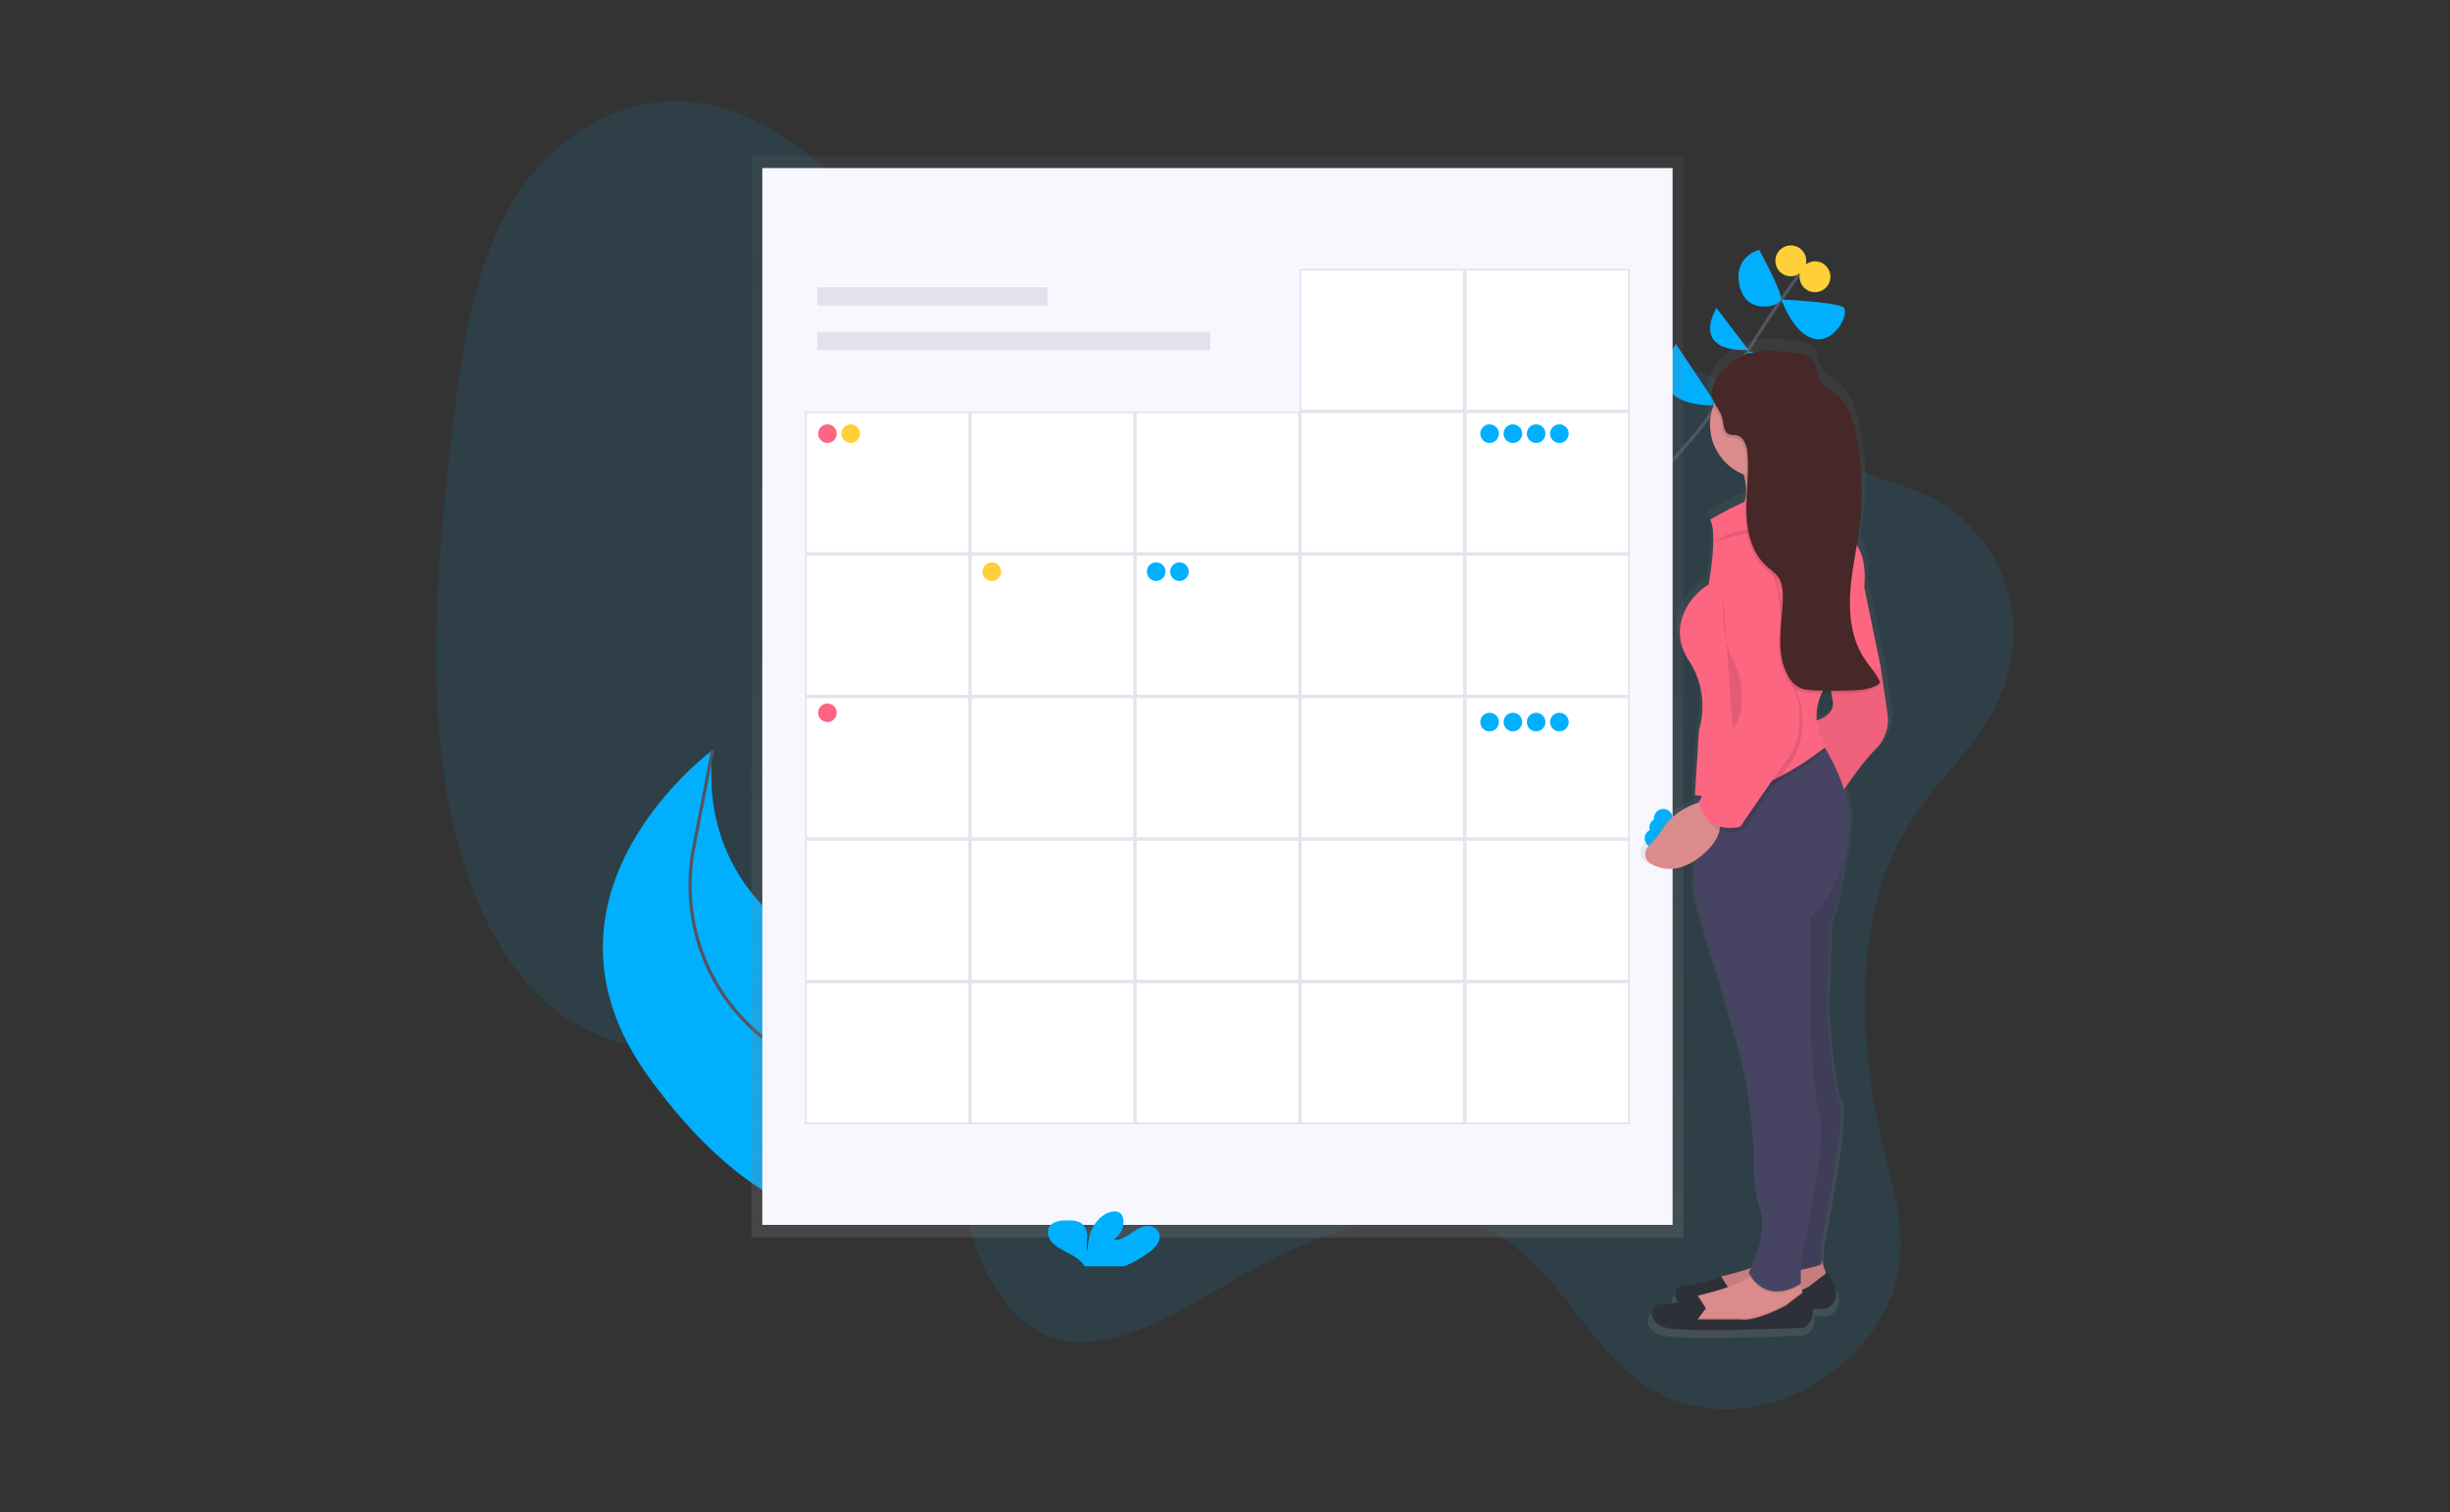 <?xml version="1.0" encoding="UTF-8"?>
<svg width="1500px" height="926px" viewBox="0 0 1500 926" version="1.1" xmlns="http://www.w3.org/2000/svg" xmlns:xlink="http://www.w3.org/1999/xlink">
    <rect x="0" y="0" width="1500" height="926" fill="#333333" stroke="none"/>
    <title>manage-tight-timeline</title>
    <defs>
        <linearGradient x1="50.001%" y1="99.998%" x2="50.001%" y2="0%" id="linearGradient-1">
            <stop stop-color="#808080" stop-opacity="0.25" offset="0%"></stop>
            <stop stop-color="#808080" stop-opacity="0.12" offset="54%"></stop>
            <stop stop-color="#808080" stop-opacity="0.1" offset="100%"></stop>
        </linearGradient>
        <linearGradient x1="50.017%" y1="100.002%" x2="50.017%" y2="-0.001%" id="linearGradient-2">
            <stop stop-color="#808080" stop-opacity="0.25" offset="0%"></stop>
            <stop stop-color="#808080" stop-opacity="0.12" offset="54%"></stop>
            <stop stop-color="#808080" stop-opacity="0.1" offset="100%"></stop>
        </linearGradient>
    </defs>
    <g id="manage-tight-timeline" stroke="none" stroke-width="1" fill="none" fill-rule="evenodd">
        <g id="undraw_events_2p66" transform="translate(267, 62)">
            <path d="M901.88,442.5 C864.79,502.5 871.74,584.24 888.03,648.69 C893.48,670.27 899.76,693.05 895.1,717.2 C889.4,746.73 868.62,769.92 847.59,783.2 C809.25,807.35 765.47,806.68 733.59,781.43 C706.06,759.62 687.93,721.58 659.82,700.94 C612.82,666.39 548.28,687.33 492.24,719.62 C452.61,742.41 408.99,771.41 372.36,754.99 C346.59,743.46 330.52,710.93 323.02,675.53 C319.4,658.44 317.21,639.77 308.91,626.75 C303.97,619.01 297.18,613.83 290.14,609.58 C225.89,570.84 138.96,603.23 77,559.36 C35.15,529.74 11.36,468.56 3.54,403.14 C-4.28,337.72 2.15,267.72 10.2,198.8 C15.93,149.8 23.68,97.38 49.4,57.53 C76.61,15.38 119.5,-3.47 156.78,0.53 C194.06,4.53 226.43,28.15 254.33,57.02 C289.2,93.1 320.65,139.18 365.78,150.82 C396.52,158.75 430.09,149.57 462.78,144.38 C517.36,135.7 571.18,138.19 624.62,141.45 C675.78,144.57 727.25,148.45 774.92,166.45 C808.65,179.2 834.54,205.74 866.02,223 C886.54,234.25 909.69,235.68 928.81,250.68 C952.36,269.16 972.74,303.27 963.31,346.39 C954.32,387.41 921.56,410.66 901.88,442.5 Z" id="Path" fill="#00B0FF" fill-rule="nonzero" opacity="0.1"></path>
            <path d="M664.49,306.88 C664.49,306.88 765.49,222.25 787.95,179.58 C810.41,136.91 839,100.14 839,100.14" id="Path" stroke="#535461" stroke-width="2"></path>
            <path d="M825.72,195.53 L782.03,185.68 C782.03,185.68 792.34,231.76 825.72,195.53 Z" id="Path" fill="#00B0FF" fill-rule="nonzero"></path>
            <path d="M758.96,148.49 L784.1,186.14 C784.1,186.14 734.95,189.69 758.96,148.49 Z" id="Path" fill="#00B0FF" fill-rule="nonzero"></path>
            <path d="M842.91,160.14 L802.98,153.14 C802.98,153.14 828.06,191.29 842.91,160.14 Z" id="Path" fill="#00B0FF" fill-rule="nonzero"></path>
            <path d="M783.82,126.49 L803.49,152.25 C803.49,152.25 768.67,155.55 783.82,126.49 Z" id="Path" fill="#00B0FF" fill-rule="nonzero"></path>
            <path d="M823.63,121.36 C823.63,121.36 857.63,122.98 861.63,126.23 C865.63,129.48 856.56,148.53 843.63,145.42 C830.7,142.31 823.63,121.36 823.63,121.36 Z" id="Path" fill="#00B0FF" fill-rule="nonzero"></path>
            <path d="M810.04,90.97 C810.04,90.97 823.93,116.28 823.41,121.1 C822.89,125.92 802.24,131.33 798.07,113.1 C793.9,94.87 810.04,90.97 810.04,90.97 Z" id="Path" fill="#00B0FF" fill-rule="nonzero"></path>
            <circle id="Oval" fill="#FFD037" fill-rule="nonzero" transform="translate(844.219, 107.454) rotate(-72.474) translate(-844.219, -107.454) " cx="844.219" cy="107.454" r="9.454"></circle>
            <circle id="Oval" fill="#FFD037" fill-rule="nonzero" transform="translate(829.418, 97.724) rotate(-72.474) translate(-829.418, -97.724) " cx="829.418" cy="97.724" r="9.454"></circle>
            <path d="M349.46,638.63 C349.46,638.63 365.67,590.41 262.91,532.28 C262.91,532.28 158.57,501.85 169.24,397.35 C169.24,397.35 48.96,485.47 130.35,597.72 C211.74,709.97 281.99,685.47 281.99,685.47 L349.46,638.63 Z" id="Path" fill="#00B0FF" fill-rule="nonzero"></path>
            <path d="M318.13,660.41 C318.13,660.41 267.99,606.22 219.93,585.27 C210.329,580.949 201.508,575.073 193.82,567.88 C163.18,539.88 149.82,497.63 157.72,456.88 L169.27,397.35" id="Path" stroke="#535461" stroke-width="2"></path>
            <rect id="Rectangle" fill="url(#linearGradient-1)" fill-rule="nonzero" x="193.07" y="33.2" width="570.61" height="662.53"></rect>
            <rect id="Rectangle" fill="#F7F7FD" fill-rule="nonzero" x="199.72" y="40.91" width="557.32" height="647.09"></rect>
            <rect id="Rectangle" fill="#E2E2EC" fill-rule="nonzero" x="233.38" y="113.85" width="140.89" height="11.22"></rect>
            <rect id="Rectangle" fill="#E2E2EC" fill-rule="nonzero" x="233.38" y="141.28" width="240.63" height="11.22"></rect>
            <rect id="Rectangle" fill="#FFFFFF" fill-rule="nonzero" x="630.36" y="103.13" width="99.99" height="86.28"></rect>
            <path d="M729.82,103.63 L729.82,188.91 L630.82,188.91 L630.82,103.63 L729.82,103.63 M730.82,102.63 L629.82,102.63 L629.82,189.91 L730.82,189.91 L730.82,102.63 Z" id="Shape" fill="#E2E2EC" fill-rule="nonzero"></path>
            <rect id="Rectangle" fill="#FFFFFF" fill-rule="nonzero" x="529.37" y="103.13" width="99.99" height="86.28"></rect>
            <path d="M628.82,103.63 L628.82,188.91 L529.82,188.91 L529.82,103.63 L628.82,103.63 M629.82,102.63 L528.82,102.63 L528.82,189.91 L629.82,189.91 L629.82,102.63 Z" id="Shape" fill="#E2E2EC" fill-rule="nonzero"></path>
            <rect id="Rectangle" fill="#FFFFFF" fill-rule="nonzero" x="630.36" y="190.41" width="99.99" height="86.28"></rect>
            <path d="M729.82,190.91 L729.82,276.19 L630.82,276.19 L630.82,190.91 L729.82,190.91 M730.82,189.91 L629.82,189.91 L629.82,277.19 L730.82,277.19 L730.82,189.91 Z" id="Shape" fill="#E2E2EC" fill-rule="nonzero"></path>
            <rect id="Rectangle" fill="#FFFFFF" fill-rule="nonzero" x="529.37" y="190.41" width="99.99" height="86.28"></rect>
            <path d="M628.82,190.91 L628.82,276.19 L529.82,276.19 L529.82,190.91 L628.82,190.91 M629.82,189.91 L528.82,189.91 L528.82,277.19 L629.82,277.19 L629.82,189.91 Z" id="Shape" fill="#E2E2EC" fill-rule="nonzero"></path>
            <rect id="Rectangle" fill="#FFFFFF" fill-rule="nonzero" x="428.38" y="190.41" width="99.99" height="86.28"></rect>
            <path d="M527.87,190.91 L527.87,276.19 L428.87,276.19 L428.87,190.91 L527.87,190.91 M528.87,189.91 L427.87,189.91 L427.87,277.19 L528.87,277.19 L528.87,189.91 Z" id="Shape" fill="#E2E2EC" fill-rule="nonzero"></path>
            <rect id="Rectangle" fill="#FFFFFF" fill-rule="nonzero" x="327.39" y="190.41" width="99.99" height="86.28"></rect>
            <path d="M426.88,190.91 L426.88,276.19 L327.88,276.19 L327.88,190.91 L426.88,190.91 M427.88,189.91 L326.88,189.91 L326.88,277.19 L427.88,277.19 L427.88,189.91 Z" id="Shape" fill="#E2E2EC" fill-rule="nonzero"></path>
            <rect id="Rectangle" fill="#FFFFFF" fill-rule="nonzero" x="226.4" y="190.41" width="99.99" height="86.28"></rect>
            <path d="M325.89,190.91 L325.89,276.19 L226.89,276.19 L226.89,190.91 L325.89,190.91 M326.89,189.91 L225.89,189.91 L225.89,277.19 L326.89,277.19 L326.89,189.91 Z" id="Shape" fill="#E2E2EC" fill-rule="nonzero"></path>
            <rect id="Rectangle" fill="#FFFFFF" fill-rule="nonzero" x="630.36" y="277.68" width="99.99" height="86.28"></rect>
            <path d="M729.82,278.19 L729.82,363.47 L630.82,363.47 L630.82,278.19 L729.82,278.19 M730.82,277.19 L629.82,277.19 L629.82,364.47 L730.82,364.47 L730.82,277.19 Z" id="Shape" fill="#E2E2EC" fill-rule="nonzero"></path>
            <rect id="Rectangle" fill="#FFFFFF" fill-rule="nonzero" x="529.37" y="277.68" width="99.99" height="86.28"></rect>
            <path d="M628.82,278.19 L628.82,363.47 L529.82,363.47 L529.82,278.19 L628.82,278.19 M629.82,277.19 L528.82,277.19 L528.82,364.47 L629.82,364.47 L629.82,277.19 Z" id="Shape" fill="#E2E2EC" fill-rule="nonzero"></path>
            <rect id="Rectangle" fill="#FFFFFF" fill-rule="nonzero" x="428.38" y="277.68" width="99.99" height="86.28"></rect>
            <path d="M527.87,278.19 L527.87,363.47 L428.87,363.47 L428.87,278.19 L527.87,278.19 M528.87,277.19 L427.87,277.19 L427.87,364.47 L528.87,364.47 L528.87,277.19 Z" id="Shape" fill="#E2E2EC" fill-rule="nonzero"></path>
            <rect id="Rectangle" fill="#FFFFFF" fill-rule="nonzero" x="327.39" y="277.68" width="99.99" height="86.28"></rect>
            <path d="M426.88,278.19 L426.88,363.47 L327.88,363.47 L327.88,278.19 L426.88,278.19 M427.88,277.19 L326.88,277.19 L326.88,364.47 L427.88,364.47 L427.88,277.19 Z" id="Shape" fill="#E2E2EC" fill-rule="nonzero"></path>
            <rect id="Rectangle" fill="#FFFFFF" fill-rule="nonzero" x="226.4" y="277.68" width="99.99" height="86.28"></rect>
            <path d="M325.89,278.19 L325.89,363.47 L226.89,363.47 L226.89,278.19 L325.89,278.19 M326.89,277.19 L225.89,277.19 L225.89,364.47 L326.89,364.47 L326.89,277.19 Z" id="Shape" fill="#E2E2EC" fill-rule="nonzero"></path>
            <rect id="Rectangle" fill="#FFFFFF" fill-rule="nonzero" x="630.36" y="364.96" width="99.99" height="86.28"></rect>
            <path d="M729.82,365.46 L729.82,450.74 L630.82,450.74 L630.82,365.46 L729.82,365.46 M730.82,364.46 L629.82,364.46 L629.82,451.74 L730.82,451.74 L730.82,364.46 Z" id="Shape" fill="#E2E2EC" fill-rule="nonzero"></path>
            <rect id="Rectangle" fill="#FFFFFF" fill-rule="nonzero" x="529.37" y="364.96" width="99.99" height="86.28"></rect>
            <path d="M628.82,365.46 L628.82,450.74 L529.82,450.74 L529.82,365.46 L628.82,365.46 M629.82,364.46 L528.82,364.46 L528.82,451.74 L629.82,451.74 L629.82,364.46 Z" id="Shape" fill="#E2E2EC" fill-rule="nonzero"></path>
            <rect id="Rectangle" fill="#FFFFFF" fill-rule="nonzero" x="428.38" y="364.96" width="99.99" height="86.28"></rect>
            <path d="M527.87,365.46 L527.87,450.74 L428.87,450.74 L428.87,365.46 L527.87,365.46 M528.87,364.46 L427.87,364.46 L427.87,451.74 L528.87,451.74 L528.87,364.46 Z" id="Shape" fill="#E2E2EC" fill-rule="nonzero"></path>
            <rect id="Rectangle" fill="#FFFFFF" fill-rule="nonzero" x="327.39" y="364.96" width="99.99" height="86.28"></rect>
            <path d="M426.88,365.46 L426.88,450.74 L327.88,450.74 L327.88,365.46 L426.88,365.46 M427.88,364.46 L326.88,364.46 L326.88,451.74 L427.88,451.74 L427.88,364.46 Z" id="Shape" fill="#E2E2EC" fill-rule="nonzero"></path>
            <rect id="Rectangle" fill="#FFFFFF" fill-rule="nonzero" x="226.4" y="364.96" width="99.99" height="86.28"></rect>
            <path d="M325.89,365.46 L325.89,450.74 L226.89,450.74 L226.89,365.46 L325.89,365.46 M326.89,364.46 L225.89,364.46 L225.89,451.74 L326.89,451.74 L326.89,364.46 Z" id="Shape" fill="#E2E2EC" fill-rule="nonzero"></path>
            <rect id="Rectangle" fill="#FFFFFF" fill-rule="nonzero" x="630.36" y="452.23" width="99.99" height="86.28"></rect>
            <path d="M729.82,452.74 L729.82,538.01 L630.82,538.01 L630.82,452.74 L729.82,452.74 M730.82,451.74 L629.82,451.74 L629.82,539.01 L730.82,539.01 L730.82,451.74 Z" id="Shape" fill="#E2E2EC" fill-rule="nonzero"></path>
            <rect id="Rectangle" fill="#FFFFFF" fill-rule="nonzero" x="529.37" y="452.23" width="99.99" height="86.28"></rect>
            <path d="M628.82,452.74 L628.82,538.01 L529.82,538.01 L529.82,452.74 L628.82,452.74 M629.82,451.74 L528.82,451.74 L528.82,539.01 L629.82,539.01 L629.82,451.74 Z" id="Shape" fill="#E2E2EC" fill-rule="nonzero"></path>
            <rect id="Rectangle" fill="#FFFFFF" fill-rule="nonzero" x="428.38" y="452.23" width="99.99" height="86.28"></rect>
            <path d="M527.87,452.74 L527.87,538.01 L428.87,538.01 L428.87,452.74 L527.87,452.74 M528.87,451.74 L427.87,451.74 L427.87,539.01 L528.87,539.01 L528.87,451.74 Z" id="Shape" fill="#E2E2EC" fill-rule="nonzero"></path>
            <rect id="Rectangle" fill="#FFFFFF" fill-rule="nonzero" x="327.39" y="452.23" width="99.99" height="86.28"></rect>
            <path d="M426.88,452.74 L426.88,538.01 L327.88,538.01 L327.88,452.74 L426.88,452.74 M427.88,451.74 L326.88,451.74 L326.88,539.01 L427.88,539.01 L427.88,451.74 Z" id="Shape" fill="#E2E2EC" fill-rule="nonzero"></path>
            <rect id="Rectangle" fill="#FFFFFF" fill-rule="nonzero" x="226.4" y="452.23" width="99.99" height="86.28"></rect>
            <path d="M325.89,452.74 L325.89,538.01 L226.89,538.01 L226.89,452.74 L325.89,452.74 M326.89,451.74 L225.89,451.74 L225.89,539.01 L326.89,539.01 L326.89,451.74 Z" id="Shape" fill="#E2E2EC" fill-rule="nonzero"></path>
            <rect id="Rectangle" fill="#FFFFFF" fill-rule="nonzero" x="630.36" y="539.51" width="99.99" height="86.28"></rect>
            <path d="M729.82,540.01 L729.82,625.29 L630.82,625.29 L630.82,540.01 L729.82,540.01 M730.82,539.01 L629.82,539.01 L629.82,626.29 L730.82,626.29 L730.82,539.01 Z" id="Shape" fill="#E2E2EC" fill-rule="nonzero"></path>
            <rect id="Rectangle" fill="#FFFFFF" fill-rule="nonzero" x="529.37" y="539.51" width="99.99" height="86.28"></rect>
            <path d="M628.82,540.01 L628.82,625.29 L529.82,625.29 L529.82,540.01 L628.82,540.01 M629.82,539.01 L528.82,539.01 L528.82,626.29 L629.82,626.29 L629.82,539.01 Z" id="Shape" fill="#E2E2EC" fill-rule="nonzero"></path>
            <rect id="Rectangle" fill="#FFFFFF" fill-rule="nonzero" x="428.38" y="539.51" width="99.99" height="86.28"></rect>
            <path d="M527.87,540.01 L527.87,625.29 L428.87,625.29 L428.87,540.01 L527.87,540.01 M528.87,539.01 L427.87,539.01 L427.87,626.29 L528.87,626.29 L528.87,539.01 Z" id="Shape" fill="#E2E2EC" fill-rule="nonzero"></path>
            <rect id="Rectangle" fill="#FFFFFF" fill-rule="nonzero" x="327.39" y="539.51" width="99.99" height="86.28"></rect>
            <path d="M426.88,540.01 L426.88,625.29 L327.88,625.29 L327.88,540.01 L426.88,540.01 M427.88,539.01 L326.88,539.01 L326.88,626.29 L427.88,626.29 L427.88,539.01 Z" id="Shape" fill="#E2E2EC" fill-rule="nonzero"></path>
            <rect id="Rectangle" fill="#FFFFFF" fill-rule="nonzero" x="226.4" y="539.51" width="99.99" height="86.28"></rect>
            <path d="M325.89,540.01 L325.89,625.29 L226.89,625.29 L226.89,540.01 L325.89,540.01 M326.89,539.01 L225.89,539.01 L225.89,626.29 L326.89,626.29 L326.89,539.01 Z" id="Shape" fill="#E2E2EC" fill-rule="nonzero"></path>
            <path d="M436.42,704.89 C439.28,702.72 441.97,700.16 442.8,697.04 C443.685,693.611 441.722,690.09 438.34,689.04 C434.25,687.76 429.88,690.04 426.56,692.41 C423.24,694.78 419.45,697.41 415.11,696.92 C419.6,693.67 421.74,688.4 420.5,683.61 C420.287,682.578 419.764,681.636 419,680.91 C416.73,678.91 412.61,679.78 409.89,681.34 C401.24,686.34 398.83,695.89 398.78,704.52 C397.91,701.41 398.64,698.17 398.62,694.97 C398.6,691.77 397.53,688.24 394.23,686.52 C392.118,685.604 389.831,685.164 387.53,685.23 C383.64,685.11 379.31,685.43 376.66,687.75 C373.36,690.63 374.22,695.47 377.09,698.64 C379.96,701.81 384.33,703.8 388.34,705.99 C391.4,707.66 394.5,709.61 396.34,712.25 C396.581,712.6 396.783,712.975 396.94,713.37 L421.31,713.37 C426.678,711.179 431.754,708.331 436.42,704.89 L436.42,704.89 Z" id="Path" fill="#00B0FF" fill-rule="nonzero"></path>
            <circle id="Oval" fill="#FC6681" fill-rule="nonzero" cx="239.59" cy="203.53" r="5.7"></circle>
            <circle id="Oval" fill="#FFD037" fill-rule="nonzero" cx="253.83" cy="203.53" r="5.7"></circle>
            <circle id="Oval" fill="#00B0FF" fill-rule="nonzero" cx="440.87" cy="288.03" r="5.7"></circle>
            <circle id="Oval" fill="#00B0FF" fill-rule="nonzero" cx="455.12" cy="288.03" r="5.7"></circle>
            <circle id="Oval" fill="#00B0FF" fill-rule="nonzero" cx="745.64" cy="451.33" r="5.7"></circle>
            <circle id="Oval" fill="#00B0FF" fill-rule="nonzero" cx="748.49" cy="444.69" r="5.7"></circle>
            <circle id="Oval" fill="#00B0FF" fill-rule="nonzero" cx="751.34" cy="438.99" r="5.7"></circle>
            <circle id="Oval" fill="#00B0FF" fill-rule="nonzero" cx="645" cy="203.53" r="5.7"></circle>
            <circle id="Oval" fill="#00B0FF" fill-rule="nonzero" cx="659.24" cy="203.53" r="5.7"></circle>
            <circle id="Oval" fill="#00B0FF" fill-rule="nonzero" cx="673.49" cy="203.53" r="5.7"></circle>
            <circle id="Oval" fill="#00B0FF" fill-rule="nonzero" cx="687.73" cy="203.53" r="5.7"></circle>
            <circle id="Oval" fill="#00B0FF" fill-rule="nonzero" cx="645" cy="380.12" r="5.7"></circle>
            <circle id="Oval" fill="#00B0FF" fill-rule="nonzero" cx="659.24" cy="380.12" r="5.7"></circle>
            <circle id="Oval" fill="#00B0FF" fill-rule="nonzero" cx="673.49" cy="380.12" r="5.7"></circle>
            <circle id="Oval" fill="#00B0FF" fill-rule="nonzero" cx="687.73" cy="380.12" r="5.7"></circle>
            <circle id="Oval" fill="#FFD037" fill-rule="nonzero" cx="340.23" cy="288.03" r="5.7"></circle>
            <circle id="Oval" fill="#FC6681" fill-rule="nonzero" cx="239.59" cy="374.43" r="5.7"></circle>
            <path d="M740.72,465.63 C746.97,469.32 756.72,471.72 769.07,463.79 L768.95,481.35 C769.83,493.35 784.72,537.26 784.72,537.26 L795.22,573.36 C802.744,598.863 806.629,625.301 806.76,651.89 C806.76,660.7 807.58,669.78 810.11,676.61 C815.7,691.72 807.91,711.19 804.53,718.44 C798.841,720.362 793.056,721.991 787.2,723.32 C786.673,723.441 786.155,723.598 785.65,723.79 L785.58,723.69 C785.58,723.69 769.82,729.94 762.82,729.08 C757.6,728.44 754.33,734.95 758.42,739.74 C754.56,740.74 750.6,741.45 747.93,741.12 C740.93,740.26 737.42,752.3 750.56,755.74 C763.7,759.18 838.15,755.74 838.15,755.74 C842.457,753.585 844.761,748.789 843.75,744.08 C849.47,743.86 853.04,743.69 853.04,743.69 C853.04,743.69 866.18,737.69 853.04,721.32 L852.34,721.85 L849.53,713.58 L849.53,702.41 C849.53,702.41 866.17,622.41 860.92,612.95 C855.67,603.49 853.04,555.32 853.04,555.32 L854.82,502.85 C859.57,493.05 862,477.69 863.23,465.68 C865.017,459.95 866.144,454.035 866.59,448.05 C866.8,445.23 866.97,442.27 867.08,439.2 C867.124,432.466 866.022,425.774 863.82,419.41 C868.82,412.21 876.95,401.08 883.66,394.5 C894.17,384.18 891.54,372.13 891.54,372.13 L887.16,342.88 L876.65,292.99 C877.97,279.15 875.08,271.18 871.89,266.68 C872.65,262.21 873.36,257.74 873.89,253.25 C876.22,233.725 875.181,213.944 870.82,194.77 C869.3,188.08 867.23,181.22 862.54,176.15 C857.23,170.41 848.61,166.91 846.63,159.39 C846.14,157.52 846.12,155.53 845.41,153.73 C843.49,148.81 837.41,147.02 832.09,146.38 C822.61,145.23 808.9,144.38 799.79,148.08 C793.43,150.68 784.67,157.84 781.19,165.52 C779.19,169.05 778.26,172.76 779.11,176.25 C779.445,177.536 779.953,178.77 780.62,179.92 C779.263,183.598 778.572,187.489 778.58,191.41 C778.645,205.202 787.141,217.551 800,222.54 C800.21,223.2 800.4,223.85 800.56,224.49 C800.958,226.031 801.245,227.598 801.42,229.18 C801.25,232.18 801.06,235.27 800.92,238.32 C800.82,238.74 800.713,239.153 800.6,239.56 C793.067,242.895 785.723,246.641 778.6,250.78 C783.86,258.52 777.72,291.21 777.72,291.21 C764.58,298.95 751.44,318.74 765.46,339.38 C779.48,360.02 771.59,382.38 771.59,382.38 L769.4,416.01 L769.4,416.01 L769.4,416.07 L768.96,422.8 L769.13,422.8 L768.96,425.35 L769.34,425.42 L769.34,428.16 C763.19,430.42 754.2,434.98 748.84,443.41 C746.305,447.557 743.221,451.341 739.67,454.66 C738.015,456.092 737.156,458.237 737.364,460.416 C737.573,462.595 738.823,464.538 740.72,465.63 Z M846.48,376.27 C845.953,370.452 847.028,364.6 849.59,359.35 C851.65,359.39 853.713,359.413 855.78,359.42 C855.99,360.87 856.24,362.25 856.54,363.51 C858.32,371.09 851.21,374.72 846.47,376.26 L846.48,376.27 Z" id="Shape" fill="url(#linearGradient-2)" fill-rule="nonzero"></path>
            <path d="M848.21,709.66 L851.58,719.77 L840.58,730.77 L804.34,739.2 L778.21,736.67 L779.9,727.4 L779.9,727.4 C780.918,723.337 784.121,720.183 788.2,719.23 C798.94,716.71 819.42,710.95 823.72,702.96 L848.21,709.66 Z" id="Path" fill="#DB8B8B" fill-rule="nonzero"></path>
            <path d="M848.21,709.66 L851.58,719.77 L840.58,730.77 L804.34,739.2 L778.21,736.67 L779.9,727.4 L779.9,727.4 C780.918,723.337 784.121,720.183 788.2,719.23 C798.94,716.71 819.42,710.95 823.72,702.96 L848.21,709.66 Z" id="Path" fill="#000000" fill-rule="nonzero" opacity="0.1"></path>
            <path d="M786.68,734.1 L791.74,727.36 L786.68,719.55 C786.68,719.55 771.51,725.67 764.77,724.83 C758.03,723.99 754.66,735.83 767.3,739.16 C779.94,742.49 851.58,739.16 851.58,739.16 C851.58,739.16 864.22,733.26 851.58,717.25 L840.58,725.68 C840.58,725.68 822.04,735.79 812.77,734.11 L786.68,734.1 Z" id="Path" fill="#2E3037" fill-rule="nonzero"></path>
            <path d="M763.92,748.41 L790.05,750.94 L826.29,742.51 L837.29,731.51 L836.4,728.83 L835.14,725.07 L833.88,721.41 L809.44,714.67 C808.191,716.708 806.478,718.421 804.44,719.67 C796.5,725.1 782.24,729.02 773.87,730.98 C773.531,731.063 773.197,731.167 772.87,731.29 C769.268,732.5 766.531,735.463 765.61,739.15 L763.92,748.41 Z" id="Path" fill="#DB8B8B" fill-rule="nonzero"></path>
            <path d="M763.92,748.41 L790.05,750.94 L826.29,742.51 L837.29,731.51 L836.4,728.83 L826.34,736.57 C826.34,736.57 807.8,746.68 798.53,745 L772.35,745 L777.41,738.26 L772.87,731.26 C769.268,732.47 766.531,735.433 765.61,739.12 L763.92,748.41 Z" id="Path" fill="#000000" fill-rule="nonzero" opacity="0.1"></path>
            <path d="M772.35,745.9 L777.41,739.16 L772.35,731.35 C772.35,731.35 757.18,737.47 750.44,736.63 C743.7,735.79 740.33,747.63 752.97,750.96 C765.61,754.29 837.25,750.96 837.25,750.96 C837.25,750.96 849.89,745.06 837.25,729.05 L826.25,737.48 C826.25,737.48 807.71,747.59 798.44,745.91 L772.35,745.9 Z" id="Path" fill="#2E3037" fill-rule="nonzero"></path>
            <path d="M793.42,257.07 C793.42,257.07 833.88,261.28 827.98,244.43 C826.33,239.652 825.901,234.537 826.73,229.55 C827.78,223.367 830.225,217.506 833.88,212.41 L795.95,218.31 C798.223,222.111 799.953,226.21 801.09,230.49 C805.61,248.36 793.42,257.07 793.42,257.07 Z" id="Path" fill="#DB8B8B" fill-rule="nonzero"></path>
            <path d="M862.53,449.23 C862.53,449.23 861.69,485.47 853.26,503.17 L851.57,554.58 C851.57,554.58 854.1,601.78 859.16,611.05 C864.22,620.32 848.16,698.7 848.16,698.7 L848.16,712.19 C848.16,712.19 821.16,722.3 813.6,710.5 L821.19,610.2 L817.82,471.14 L862.53,449.23 Z" id="Path" fill="#474463" fill-rule="nonzero"></path>
            <path d="M862.53,449.23 C862.53,449.23 861.69,485.47 853.26,503.17 L851.57,554.58 C851.57,554.58 854.1,601.78 859.16,611.05 C864.22,620.32 848.16,698.7 848.16,698.7 L848.16,712.19 C848.16,712.19 821.16,722.3 813.6,710.5 L821.19,610.2 L817.82,471.14 L862.53,449.23 Z" id="Path" fill="#000000" fill-rule="nonzero" opacity="0.1"></path>
            <path d="M879.39,332.92 L884.45,346.41 L888.66,375.07 C889.814,383.17 886.988,391.33 881.07,396.98 C870.96,407.09 857.47,428.16 857.47,428.16 L841.47,380.16 C841.47,380.16 857.47,377.63 854.96,366.67 C852.45,355.71 853.26,335.41 853.26,335.41 L879.39,332.92 Z" id="Path" fill="#FC6681" fill-rule="nonzero"></path>
            <path d="M879.39,332.92 L884.45,346.41 L888.66,375.07 C889.814,383.17 886.988,391.33 881.07,396.98 C870.96,407.09 857.47,428.16 857.47,428.16 L841.47,380.16 C841.47,380.16 857.47,377.63 854.96,366.67 C852.45,355.71 853.26,335.41 853.26,335.41 L879.39,332.92 Z" id="Path" fill="#000000" fill-rule="nonzero" opacity="0.05"></path>
            <path d="M804.48,719.68 C815.29,736.68 832.12,727.05 835.1,725.13 L833.88,721.41 L809.44,714.67 C808.204,716.707 806.505,718.424 804.48,719.68 L804.48,719.68 Z" id="Path" fill="#000000" fill-rule="nonzero" opacity="0.1"></path>
            <path d="M770.67,482.1 C771.51,493.9 785.84,536.88 785.84,536.88 L795.95,572.25 C803.195,597.259 806.934,623.153 807.06,649.19 C807.06,657.82 807.85,666.72 810.29,673.41 C817.03,691.95 803.55,717.24 803.55,717.24 C815.35,738.31 835.55,723.98 835.55,723.98 L835.55,710.5 C835.55,710.5 851.55,637.17 847.35,622.85 C843.15,608.53 841.45,569.75 841.45,569.75 L841.45,499.75 C854.951,486.297 863.161,468.436 864.58,449.43 C864.78,446.67 864.94,443.77 865.05,440.76 C865.73,421.76 852.73,399.45 847.65,391.51 C846.43,389.59 845.65,388.51 845.65,388.51 L771.23,418.03 L771.06,418.1 L771.06,420.98 L771.06,427.35 L770.67,482.1 Z" id="Path" fill="#474463" fill-rule="nonzero"></path>
            <path d="M795.95,218.3 C798.223,222.101 799.953,226.2 801.09,230.48 C809.414,233.638 818.66,233.299 826.73,229.54 C827.781,223.361 830.226,217.503 833.88,212.41 L795.95,218.3 Z" id="Path" fill="#000000" fill-rule="nonzero" opacity="0.1"></path>
            <circle id="Oval" fill="#DB8B8B" fill-rule="nonzero" cx="812.81" cy="198.06" r="32.87"></circle>
            <path d="M770.67,427.32 L771.03,427.39 C806.37,434.66 850.74,397.82 850.74,397.82 C849.551,395.815 848.524,393.719 847.67,391.55 C846.45,389.63 845.67,388.55 845.67,388.55 L771.25,418.07 L771.06,421.02 L770.67,427.32 Z" id="Path" fill="#000000" fill-rule="nonzero" opacity="0.1"></path>
            <path d="M779.94,256.22 C779.94,256.22 827.14,227.56 842.31,239.36 L863.38,266.36 C863.38,266.36 876.87,270.57 874.38,297.54 L884.45,346.41 L854.11,354 C854.11,354 836.41,370.86 850.74,395.3 C850.74,395.3 806.07,432.38 770.67,424.8 L773.2,385.19 C773.2,385.19 780.79,363.28 767.3,343.05 C753.81,322.82 766.46,303.44 779.1,295.85 C779.1,295.84 784.99,263.81 779.94,256.22 Z" id="Path" fill="#FC6681" fill-rule="nonzero"></path>
            <path d="M777.41,428.16 C777.41,428.16 759.71,431.53 751.28,445.02 C748.848,449.066 745.881,452.766 742.46,456.02 C740.9,457.435 740.097,459.503 740.294,461.6 C740.491,463.697 741.664,465.58 743.46,466.68 C750.15,470.68 761.06,473.17 774.84,461.85 C798.48,442.49 777.41,428.16 777.41,428.16 Z" id="Path" fill="#DB8B8B" fill-rule="nonzero"></path>
            <path d="M803.54,272.24 C803.54,272.24 820.4,270.55 824.61,314.38 C828.82,358.21 835.61,368.32 835.61,368.32 C835.61,368.32 839.82,391.08 829.71,404.56 C819.6,418.04 800.21,446.7 800.21,446.7 C800.21,446.7 779.14,452.6 774.93,431.53 L801.06,382.65 C801.06,382.65 805.27,365.79 795.16,353.99 C785.05,342.19 777.41,263.81 803.54,272.24 Z" id="Path" fill="#000000" fill-rule="nonzero" opacity="0.1"></path>
            <path d="M801.82,269.71 C801.82,269.71 818.68,268.02 822.89,311.85 C827.1,355.68 833.89,365.79 833.89,365.79 C833.89,365.79 838.1,388.55 827.99,402.03 C817.88,415.51 798.49,444.17 798.49,444.17 C798.49,444.17 777.42,450.07 773.21,429 L799.34,380.12 C799.34,380.12 803.55,363.26 793.44,351.46 C783.33,339.66 775.72,261.28 801.82,269.71 Z" id="Path" fill="#FC6681" fill-rule="nonzero"></path>
            <path d="M787.94,301.31 C787.94,301.31 786.26,327.41 793.82,341.77 C801.38,356.13 801.41,374.64 793.82,384.77" id="Path" fill="#000000" fill-rule="nonzero" opacity="0.1"></path>
            <path d="M783.73,269.29 C783.73,269.29 790.47,262.55 809.86,261.7 C829.25,260.85 837.67,254.96 837.67,254.96" id="Path" fill="#000000" fill-rule="nonzero" opacity="0.1"></path>
            <path d="M830.61,155.59 C835.73,156.22 841.61,157.98 843.43,162.79 C844.11,164.56 844.13,166.51 844.6,168.34 C846.51,175.7 854.8,179.13 859.91,184.76 C864.42,189.76 866.41,196.45 867.91,203 C872.118,221.783 873.132,241.14 870.91,260.26 C869.27,274.26 865.91,288 864.97,302.04 C864.03,316.08 865.75,330.85 873.42,342.65 C876.72,347.72 881.08,352.18 883.42,357.76 C878.59,361.68 871.92,362.24 865.69,362.45 C858.443,362.697 851.193,362.697 843.94,362.45 C840.14,362.32 836.17,362.07 832.89,360.15 C830.461,358.597 828.466,356.453 827.09,353.92 C822.94,346.92 821.9,338.42 822.09,330.26 C822.28,322.1 823.56,313.98 823.71,305.81 C823.79,301.36 823.44,296.63 820.88,292.99 C819.03,290.36 816.22,288.59 813.82,286.46 C804.82,278.46 801.7,265.64 801.4,253.59 C801.1,241.54 803.09,229.47 802.07,217.46 C801.67,212.76 799.91,207.11 795.29,206.2 C793.83,205.91 792.29,206.2 790.89,205.64 C787.18,204.21 787.54,198.98 786.48,195.15 C785.29,190.85 781.62,187.53 780.59,183.15 C778.16,172.95 791.14,160.78 799.65,157.23 C808.3,153.61 821.49,154.47 830.61,155.59 Z" id="Path" fill="#000000" fill-rule="nonzero" opacity="0.1"></path>
            <path d="M831.45,153.91 C836.57,154.54 842.45,156.3 844.27,161.11 C844.95,162.88 844.97,164.83 845.44,166.66 C847.35,174.02 855.64,177.45 860.75,183.08 C865.26,188.08 867.25,194.77 868.75,201.32 C872.958,220.103 873.972,239.46 871.75,258.58 C870.11,272.58 866.75,286.32 865.81,300.36 C864.87,314.4 866.59,329.17 874.26,340.97 C877.56,346.04 881.92,350.5 884.26,356.08 C879.43,360 872.76,360.56 866.53,360.77 C859.283,361.017 852.033,361.017 844.78,360.77 C840.98,360.64 837.01,360.39 833.73,358.47 C831.301,356.917 829.306,354.773 827.93,352.24 C823.78,345.24 822.74,336.74 822.93,328.58 C823.12,320.42 824.4,312.3 824.55,304.13 C824.63,299.68 824.28,294.95 821.72,291.31 C819.87,288.68 817.06,286.91 814.66,284.78 C805.66,276.78 802.54,263.96 802.24,251.91 C801.94,239.86 803.93,227.79 802.91,215.78 C802.51,211.08 800.75,205.43 796.13,204.52 C794.67,204.23 793.13,204.52 791.73,203.96 C788.02,202.53 788.38,197.3 787.32,193.47 C786.13,189.17 782.46,185.85 781.43,181.47 C779,171.27 791.98,159.1 800.49,155.55 C809.14,151.92 822.33,152.78 831.45,153.91 Z" id="Path" fill="#472727" fill-rule="nonzero"></path>
        </g>
    </g>
</svg>